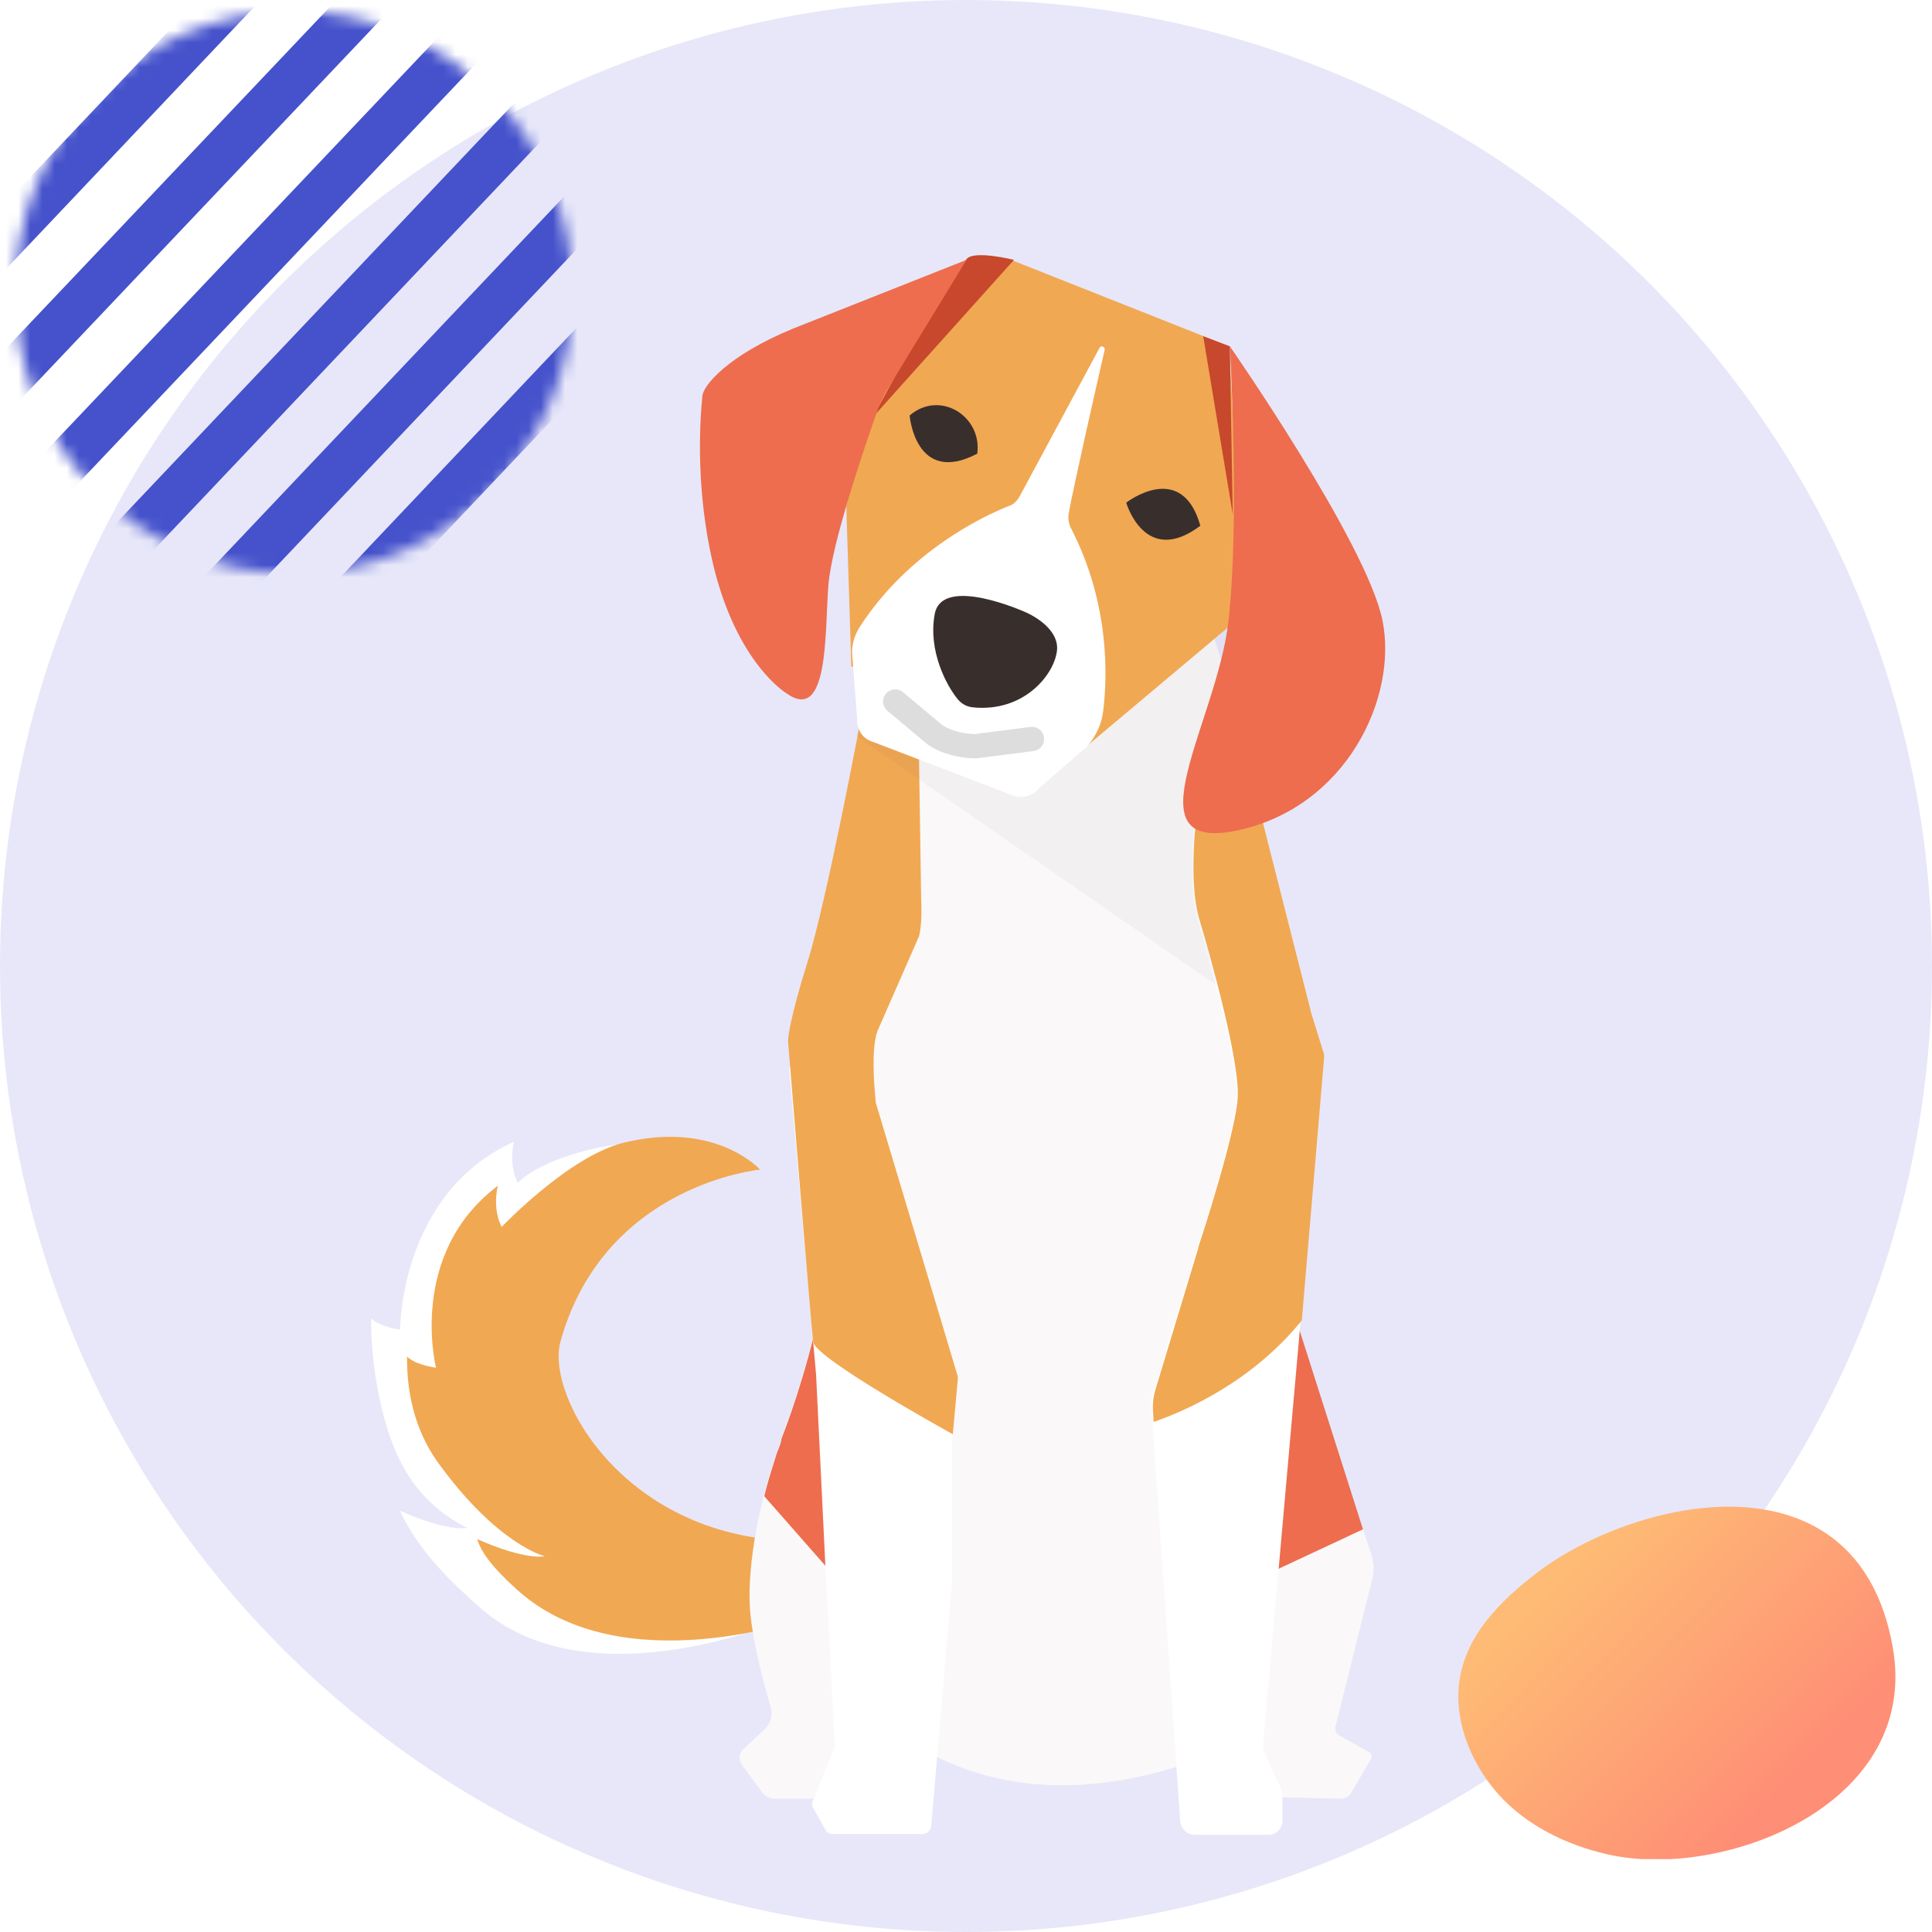 <svg width="159" height="159" viewBox="0 0 159 159" fill="none" xmlns="http://www.w3.org/2000/svg">
<g clip-path="url(#clip0)">
<circle cx="79.5" cy="79.5" r="79.5" fill="#E7E7F9"/>
<g filter="url(#filter0_d)">
<path d="M59.481 127.659C59.481 127.659 44.134 134.002 35.46 126.268C33.343 124.376 30.505 121.773 28.911 118.331C32.939 120.12 34.461 119.74 34.461 119.74C34.461 119.74 31.216 118.372 29.254 114.84C27.039 110.902 26.496 105.077 26.546 102.505C27.267 103.216 28.93 103.424 28.93 103.424C28.93 103.424 28.893 92.202 38.294 87.967C37.834 90.076 38.618 91.346 38.618 91.346C38.618 91.346 39.964 89.74 44.476 88.625C52.139 86.701 55.806 90.813 55.806 90.813C55.806 90.813 42.971 92.003 39.379 104.976C38.132 109.475 44.723 121.313 59.058 121.387" fill="white"/>
<path d="M62.251 127.158C62.251 127.158 47.197 132.58 38.601 124.875C36.484 122.983 35.543 121.656 35.281 120.667C39.309 122.456 40.831 122.076 40.831 122.076C40.831 122.076 36.937 121.14 32.024 114.338C29.989 111.493 29.475 108.269 29.5 105.643C30.221 106.354 31.884 106.562 31.884 106.562C31.884 106.562 29.512 97.208 36.967 91.59C36.507 93.699 37.291 94.969 37.291 94.969C37.291 94.969 42.734 89.239 47.221 88.07C54.884 86.145 58.552 90.258 58.552 90.258C58.552 90.258 45.716 91.448 42.124 104.42C40.877 108.92 47.469 120.758 61.803 120.831" fill="#F1A852"/>
<path d="M57.061 139.249L58.72 141.502C58.956 141.858 59.371 142.035 59.786 142.035H63.102L70.15 136.699C70.15 136.699 74.058 140.257 81.462 140.85C88.864 141.442 95.557 138.419 95.557 138.419L100.887 141.739C101.064 141.858 101.301 141.917 101.479 141.917L106.276 142.035C106.691 142.035 107.046 141.858 107.224 141.502L108.823 138.774C108.941 138.537 108.882 138.3 108.645 138.181L106.217 136.818C105.98 136.699 105.802 136.343 105.921 136.047L108.941 123.951C109.119 123.299 109.06 122.647 108.882 121.995L102.96 104.266L97.807 52.326L94.787 43.017L82.942 52.326L67.84 53.571L64.523 79.778C64.523 79.778 64.879 87.487 64.879 90.451C64.82 101.124 60.259 112.449 60.259 112.449C60.2 112.982 59.904 113.457 59.786 113.931C57.891 119.623 57.476 124.485 57.772 126.975C58.068 129.703 58.956 132.904 59.43 134.505C59.608 135.158 59.43 135.81 58.956 136.284L57.121 138.004C56.825 138.3 56.765 138.834 57.061 139.249Z" fill="#FAF8F8"/>
<path d="M66.715 111.085L62.983 103.91C61.74 108.891 60.318 112.389 60.318 112.389C60.259 112.923 59.963 113.397 59.845 113.871C59.489 114.998 59.134 116.125 58.897 117.133L64.523 123.536L66.715 111.085Z" fill="#ED6D4E"/>
<path d="M102.9 103.318L108.171 119.86L100.176 123.596L100.946 106.104L102.9 103.318Z" fill="#ED6D4E"/>
<path d="M62.925 142.806L63.931 144.585C64.05 144.822 64.287 144.941 64.524 144.941H71.927C72.282 144.941 72.578 144.644 72.637 144.289L74.355 124.188V124.129V108.891C74.355 108.773 74.355 108.713 74.296 108.595C73.644 106.638 67.07 85.53 67.129 82.625C67.248 78.356 70.861 71.774 71.334 70.707C71.394 70.648 71.394 70.529 71.394 70.47V61.22C71.394 60.449 70.387 60.212 70.031 60.864L63.754 73.019C63.754 73.079 63.694 73.079 63.694 73.138L60.97 81.854C60.97 81.913 60.911 82.032 60.97 82.15L62.155 95.847L63.161 107.112L63.931 122.943L64.701 137.589C64.701 137.707 64.701 137.826 64.642 137.885L62.865 142.273C62.806 142.391 62.806 142.628 62.925 142.806Z" fill="white"/>
<path d="M74.414 112.034C74.414 112.034 63.102 105.808 62.924 104.444C62.747 103.08 60.852 79.66 60.852 79.66C60.852 79.66 60.852 78.296 62.451 73.197C64.05 68.098 66.892 52.919 66.892 52.919L71.63 56.18L71.808 67.92C71.808 68.098 71.926 69.995 71.63 71.063L68.195 78.889C67.722 80.371 67.899 82.921 68.077 84.759L74.828 107.29C74.828 107.349 74.828 107.409 74.828 107.468L74.414 112.034Z" fill="#F1A852"/>
<path d="M93.128 143.873L90.76 109.899C90.7 109.425 90.76 108.95 90.937 108.535L94.491 96.795V96.736C94.728 96.202 97.629 87.19 97.748 84.285C97.866 81.32 95.557 73.197 94.55 69.639C93.721 66.734 94.254 61.813 94.491 60.153C94.55 59.797 94.846 59.56 95.142 59.56H98.695C98.992 59.56 99.288 59.797 99.347 60.093L103.729 77.17C103.729 77.17 103.729 77.17 103.729 77.229L104.855 80.846C104.855 80.905 104.914 81.024 104.855 81.083L102.9 104.266L99.939 137.707C99.939 137.826 99.939 137.944 99.998 138.063L101.361 141.087C101.479 141.324 101.538 141.62 101.538 141.857V143.873C101.538 144.526 101.005 145 100.413 145H94.254C93.721 145 93.188 144.526 93.128 143.873Z" fill="white"/>
<path opacity="0.04" d="M66.478 54.579L96.03 75.035L100.176 52.208L98.399 42.543L80.928 51.733L66.714 53.216L66.478 54.579Z" fill="#3C3C56"/>
<path d="M103.137 102.665L104.973 81.024C104.973 80.964 104.973 80.846 104.973 80.786L103.848 77.17C103.848 77.17 103.848 77.17 103.848 77.11L99.465 59.856C99.406 59.56 99.11 59.145 98.814 59.145H95.26C94.905 59.145 94.609 59.619 94.609 59.916C94.372 61.576 93.839 66.616 94.668 69.521C95.734 73.079 97.985 81.261 97.866 84.225C97.748 87.131 94.787 96.143 94.609 96.677V96.736L91.056 108.476C90.937 108.891 90.878 109.365 90.878 109.84L90.937 111.026C93.662 110.077 99.051 107.705 103.137 102.665Z" fill="#F1A852"/>
<path d="M66.063 48.828L65.648 35.665C65.648 35.665 67.781 26.475 68.077 26.297C68.373 26.119 79.211 15.387 79.211 15.387L97.155 22.502L98.34 44.559L85.429 55.41L66.063 48.828Z" fill="#F1A852"/>
<path d="M67.84 55.054L79.448 59.501C80.159 59.738 80.988 59.501 81.461 58.908L85.489 55.409C86.199 54.579 86.673 53.571 86.792 52.504C87.147 49.658 87.325 43.61 84.126 37.444C83.949 37.088 83.89 36.673 83.949 36.258C84.423 33.708 86.14 26.178 86.91 22.799C86.969 22.561 86.614 22.384 86.495 22.621L79.922 34.835C79.685 35.25 79.389 35.547 78.974 35.665C77.02 36.436 70.801 39.341 66.774 45.567C66.359 46.219 66.123 46.931 66.123 47.701L66.537 53.097C66.478 54.046 67.011 54.816 67.84 55.054Z" fill="white"/>
<path d="M69.676 51.733L72.933 54.461C73.881 55.113 75.184 55.41 76.309 55.41L80.928 54.817" stroke="#DDDDDD" stroke-width="2" stroke-miterlimit="10" stroke-linecap="round" stroke-linejoin="round"/>
<path d="M76.013 52.208C75.539 52.148 75.124 51.911 74.828 51.555C73.94 50.488 72.341 47.583 72.933 44.5C73.585 41.298 80.395 44.381 80.395 44.381C80.395 44.381 83.001 45.448 83.001 47.346C82.942 49.302 80.395 52.682 76.013 52.208Z" fill="#382F2D"/>
<path d="M70.86 28.194C70.86 28.194 71.334 34.005 76.427 31.337C76.842 28.254 73.348 26.06 70.86 28.194Z" fill="#382F2D"/>
<path d="M88.686 35.369C88.686 35.369 90.226 40.705 94.787 37.266C93.247 31.811 88.686 35.369 88.686 35.369Z" fill="#382F2D"/>
<path d="M67.899 28.254C67.899 28.254 72.696 19.123 75.539 15.328C76.131 14.557 79.448 15.387 79.448 15.387L67.899 28.254Z" fill="#C7482C"/>
<path d="M60.674 51.022C60.674 51.022 56.647 48.591 54.692 40.468C53.271 34.42 53.567 28.965 53.804 26.593C53.863 25.763 55.818 23.273 61.325 21.02L75.539 15.387L69.024 26.06C68.728 26.534 68.491 27.068 68.254 27.661C67.307 30.329 64.405 38.748 64.168 42.247C63.872 46.041 64.227 53.631 60.674 51.022Z" fill="#ED6D4E"/>
<path d="M97.215 22.502C97.215 22.502 108.467 38.689 109.77 45.033C111.073 51.377 106.809 60.449 97.807 62.347C88.805 64.244 96.149 53.453 97.096 45.152C98.044 36.851 97.215 22.502 97.215 22.502Z" fill="#ED6D4E"/>
<path d="M97.452 36.317L95.023 21.672L97.215 22.502L97.452 36.317Z" fill="#C7482C"/>
</g>
<mask id="mask0" mask-type="alpha" maskUnits="userSpaceOnUse" x="1" y="0" width="47" height="48">
<path d="M24.165 47.193C36.832 47.193 47.1 36.833 47.1 24.052C47.1 11.272 36.832 0.911 24.165 0.911C11.498 0.911 1.229 11.272 1.229 24.052C1.229 36.833 11.498 47.193 24.165 47.193Z" fill="#C4C4C4"/>
</mask>
<g mask="url(#mask0)">
<path d="M-8.291 31.419L-11 28.816L27.648 -12L30.357 -9.397L-8.291 31.419Z" fill="#4552CB"/>
<path d="M-2.332 37.119L-5.041 34.516L33.633 -6.273L36.342 -3.67L-2.332 37.119Z" fill="#4552CB"/>
<path d="M3.525 42.846L0.816 40.243L39.489 -0.547L42.198 2.056L3.525 42.846Z" fill="#4552CB"/>
<path d="M9.51 48.573L6.801 45.97L45.475 5.154L48.184 7.757L9.51 48.573Z" fill="#4552CB"/>
<path d="M15.47 54.299L12.761 51.696L51.435 10.881L54.118 13.484L15.47 54.299Z" fill="#4552CB"/>
<path d="M21.352 60L18.644 57.397L57.291 16.581L59.974 19.184L21.352 60Z" fill="#4552CB"/>
</g>
<g clip-path="url(#clip1)">
<path fill-rule="evenodd" clip-rule="evenodd" d="M126.402 129.5C123.492 131.75 120.582 134.583 120.083 138.5C119.668 141.917 121.247 145.583 123.742 148.125C126.236 150.625 129.52 152.042 132.762 152.708C142.324 154.583 158.12 148.292 155.751 135.458C152.758 119.042 134.384 123.333 126.402 129.5Z" fill="url(#paint0_linear)"/>
</g>
</g>
<defs>
<filter id="filter0_d" x="-5" y="-7" width="147" height="186" filterUnits="userSpaceOnUse" color-interpolation-filters="sRGB">
<feFlood flood-opacity="0" result="BackgroundImageFix"/>
<feColorMatrix in="SourceAlpha" type="matrix" values="0 0 0 0 0 0 0 0 0 0 0 0 0 0 0 0 0 0 127 0"/>
<feOffset dx="4" dy="6"/>
<feGaussianBlur stdDeviation="14"/>
<feColorMatrix type="matrix" values="0 0 0 0 0.175 0 0 0 0 0.211 0 0 0 0 0.541 0 0 0 0.08 0"/>
<feBlend mode="normal" in2="BackgroundImageFix" result="effect1_dropShadow"/>
<feBlend mode="normal" in="SourceGraphic" in2="effect1_dropShadow" result="shape"/>
</filter>
<linearGradient id="paint0_linear" x1="129.128" y1="129.231" x2="147.417" y2="147.225" gradientUnits="userSpaceOnUse">
<stop stop-color="#FEBB75"/>
<stop offset="1" stop-color="#FE8E75"/>
</linearGradient>
<clipPath id="clip0">
<rect width="159" height="159" fill="white"/>
</clipPath>
<clipPath id="clip1">
<rect width="36" height="29" fill="white" transform="translate(120 124)"/>
</clipPath>
</defs>
</svg>

